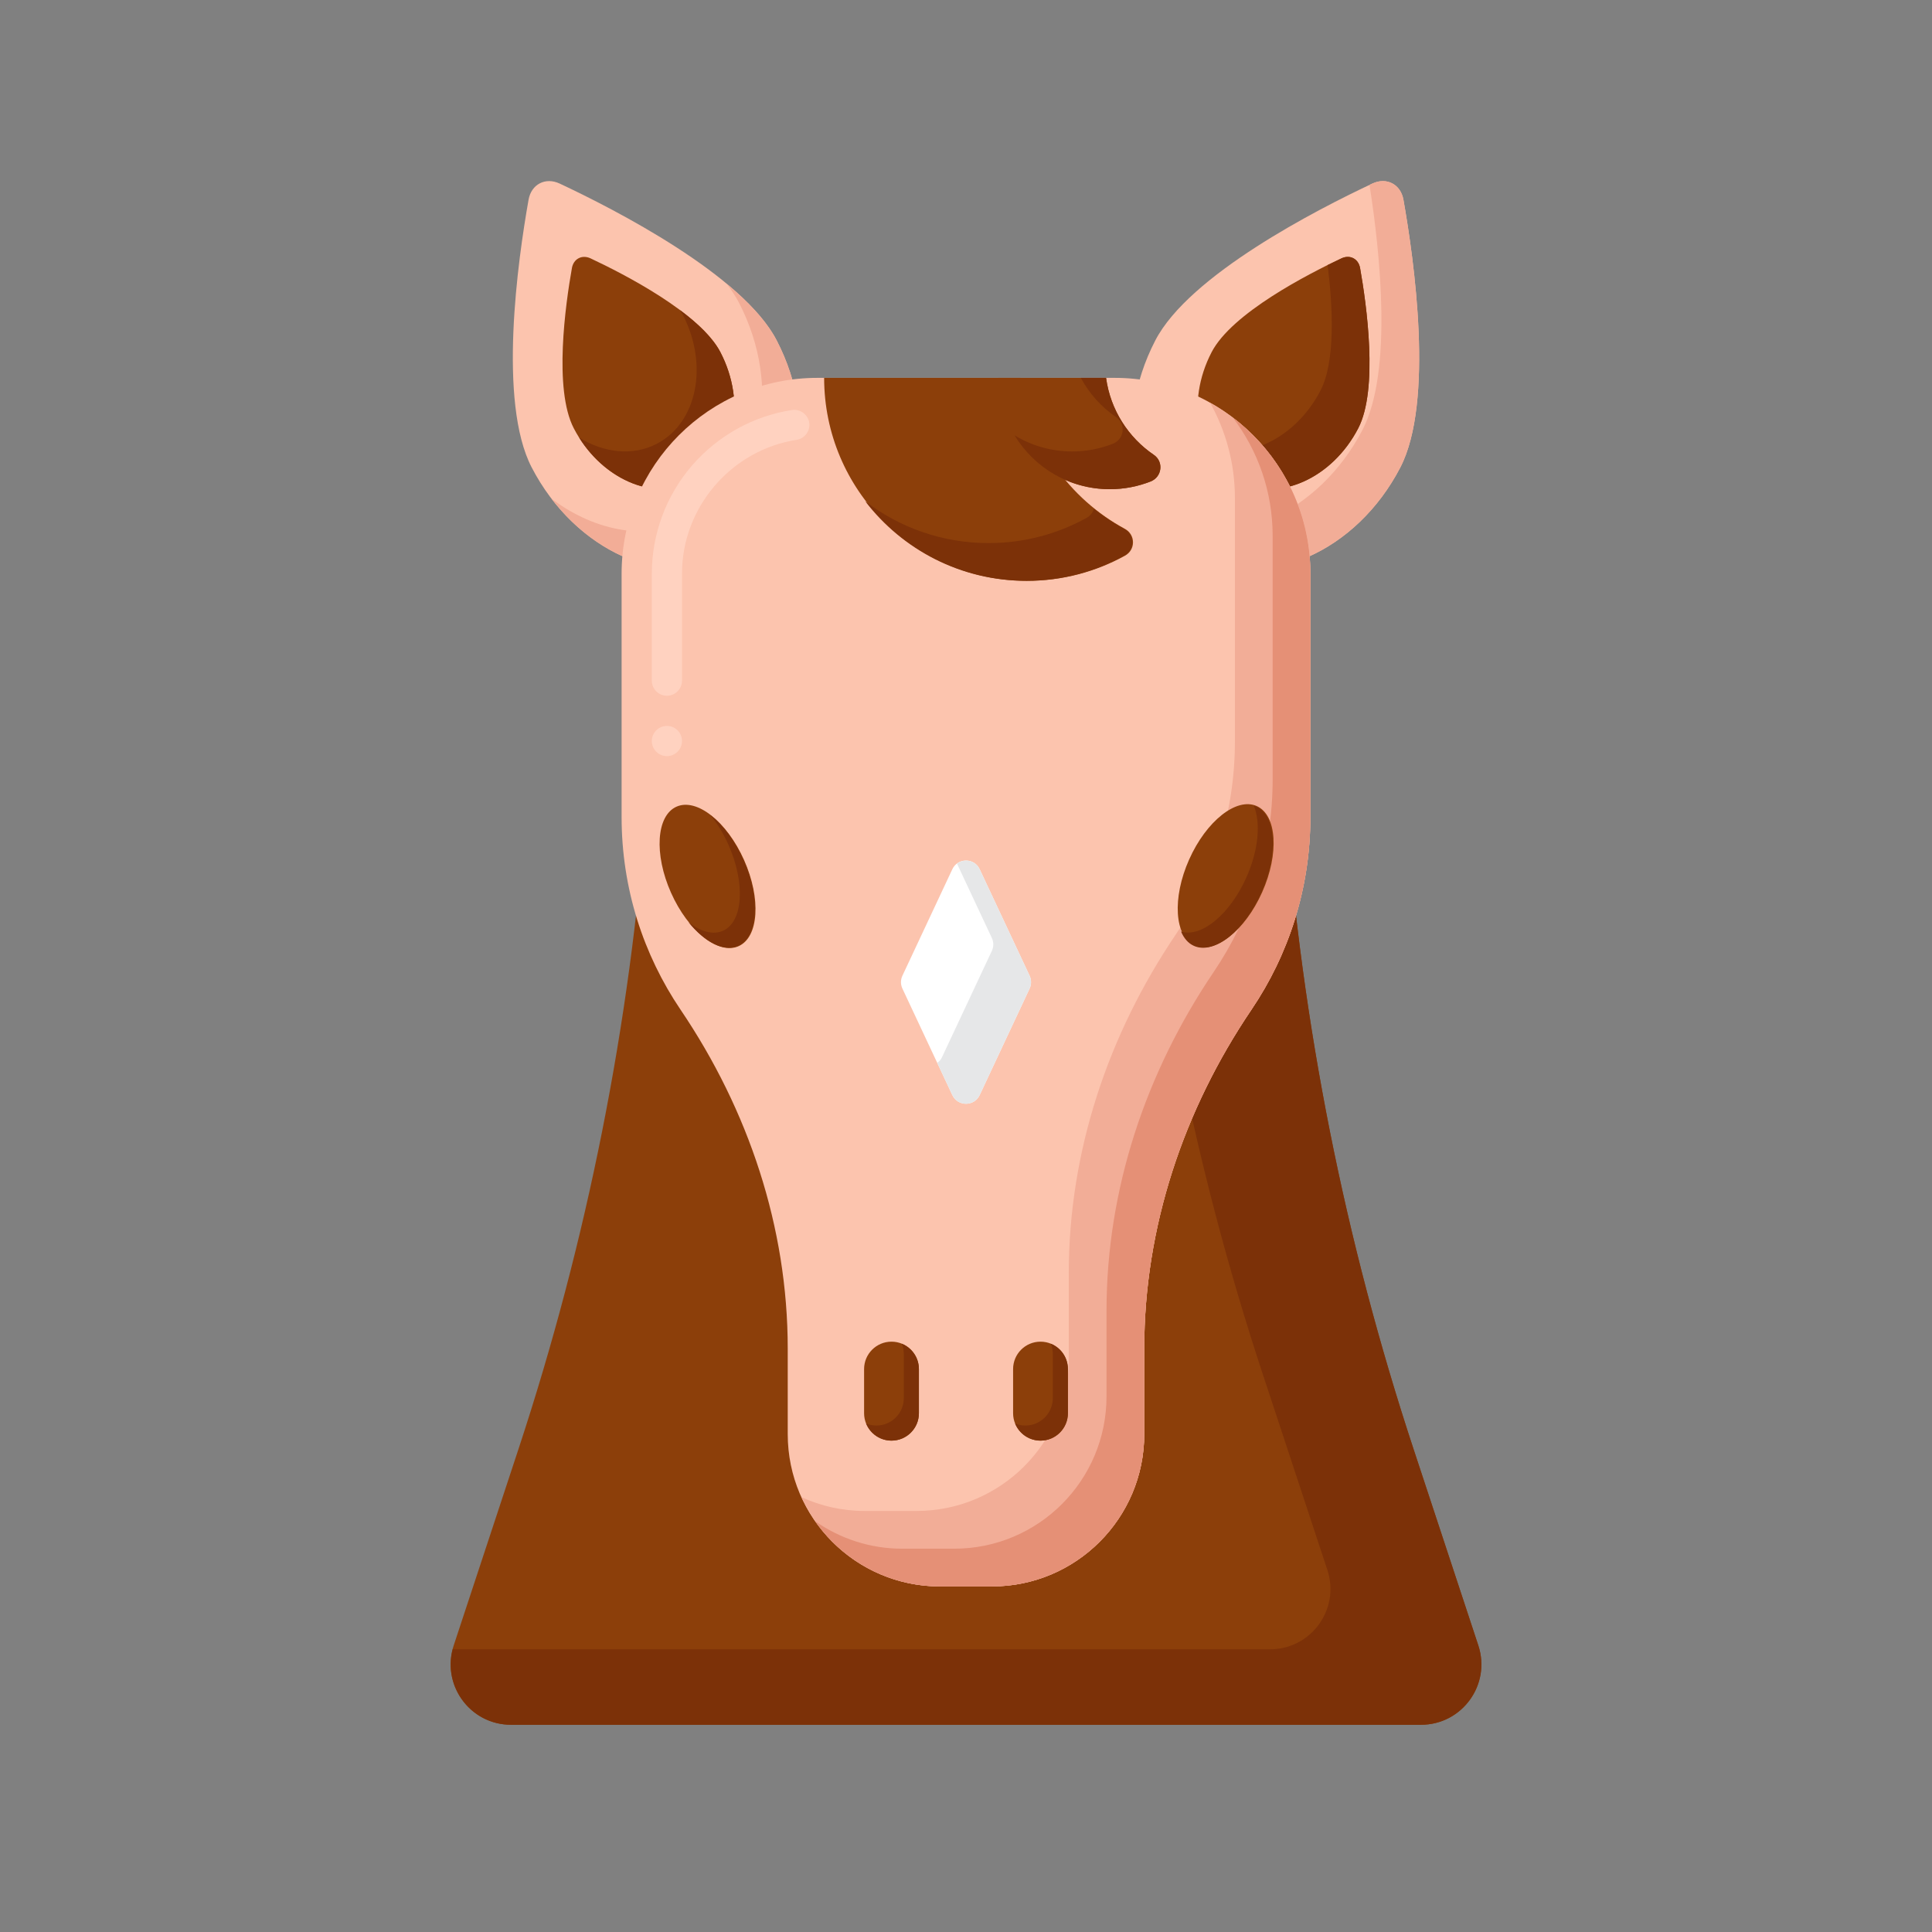 <svg id="Layer_1" enable-background="new 0 0 256 256" height="512" viewBox="0 0 256 256" width="512" xmlns="http://www.w3.org/2000/svg"><rect x="0" y="0" width="256" height="256" fill="#808080" stroke="none"/><g><g><g><path d="m188.287 228.541h-120.574c-5.45 0-9.305-5.33-7.597-10.506l8.566-25.967c9.131-27.681 14.835-56.377 16.985-85.446l2.543-34.384h79.583l2.543 34.384c2.15 29.069 7.854 57.765 16.985 85.446l8.566 25.967c1.705 5.175-2.15 10.506-7.6 10.506z" fill="#8c3f0a"/></g></g><g><g><path d="m195.885 218.035-8.566-25.967c-9.131-27.681-14.835-56.377-16.985-85.446l-2.543-34.384h-19.26l1.803 24.384c2.15 29.069 7.854 57.765 16.985 85.446l8.566 25.967c1.707 5.176-2.147 10.506-7.597 10.506h-108.306c-1.305 5.011 2.458 10 7.731 10h120.575c5.449 0 9.304-5.331 7.597-10.506z" fill="#7c3108"/></g></g><g><g><g><g><g><g><path d="m102.915 45.106c5.788 11.164 3.212 23.981-5.753 28.629s-20.924-.634-26.712-11.798c-4.498-8.675-1.826-27.511-.412-35.478.363-2.047 2.238-3.019 4.12-2.136 7.327 3.436 24.26 12.108 28.757 20.783z" fill="#fcc4ae"/></g></g><g><g><path d="m102.915 45.106c-1.324-2.555-3.731-5.108-6.65-7.528.653.84 1.212 1.684 1.65 2.528 5.788 11.164 3.212 23.981-5.753 28.629-5.936 3.077-13.183 1.798-19.083-2.656 6.301 8.251 16.315 11.683 24.083 7.656 8.965-4.648 11.541-17.465 5.753-28.629z" fill="#f2ad97"/></g></g><g><g><path d="m95.461 46.675c3.464 6.682 1.923 14.354-3.443 17.136s-12.524-.38-15.989-7.062c-2.692-5.193-1.093-16.467-.246-21.236.218-1.225 1.339-1.807 2.466-1.279 4.384 2.057 14.52 7.248 17.212 12.441z" fill="#8c3f0a"/></g></g><g><g><path d="m95.461 46.675c-.992-1.914-2.999-3.826-5.353-5.583.121.194.252.389.353.583 3.464 6.682 1.923 14.354-3.443 17.136-3.179 1.648-6.982 1.197-10.278-.822 3.664 5.822 10.255 8.426 15.278 5.822 5.366-2.782 6.907-10.454 3.443-17.136z" fill="#7c3108"/></g></g></g></g></g><g><g><g><g><g><path d="m153.085 45.106c-5.788 11.164-3.212 23.981 5.753 28.629s20.924-.634 26.712-11.798c4.498-8.675 1.826-27.511.412-35.478-.363-2.047-2.238-3.019-4.12-2.136-7.327 3.436-24.26 12.108-28.757 20.783z" fill="#fcc4ae"/></g></g><g><g><path d="m185.961 26.459c-.363-2.047-2.238-3.019-4.12-2.136-.119.056-.248.117-.373.176 1.413 8.998 3.078 24.728-.919 32.438-5.788 11.164-17.747 16.446-26.711 11.798-.321-.166-.615-.365-.919-.552 1.461 2.333 3.434 4.264 5.919 5.552 8.965 4.648 20.924-.634 26.711-11.798 4.498-8.675 1.826-27.511.412-35.478z" fill="#f2ad97"/></g></g><g><g><path d="m160.539 46.675c-3.464 6.682-1.923 14.354 3.443 17.136s12.524-.38 15.989-7.062c2.692-5.193 1.093-16.467.246-21.236-.218-1.225-1.339-1.807-2.466-1.279-4.384 2.057-14.52 7.248-17.212 12.441z" fill="#8c3f0a"/></g></g><g><g><path d="m180.218 35.513c-.218-1.225-1.339-1.807-2.466-1.278-.534.25-1.155.549-1.836.886.68 5.425 1.073 12.735-.945 16.628-3.308 6.382-9.982 9.538-15.25 7.388.884 2.012 2.318 3.667 4.262 4.674 5.366 2.782 12.524-.38 15.989-7.062 2.691-5.192 1.092-16.467.246-21.236z" fill="#7c3108"/></g></g></g></g></g></g><g><g><path d="m147.697 50.069h-39.395c-14.324 0-25.936 11.612-25.936 25.936v32.244c0 9.461 2.879 18.249 7.809 25.536 9.005 13.311 14.204 28.825 14.204 44.895v11.352c0 11.144 9.034 20.178 20.178 20.178h6.884c11.144 0 20.178-9.034 20.178-20.178v-11.352c0-16.07 5.199-31.585 14.204-44.895 4.93-7.287 7.809-16.075 7.809-25.536v-32.244c.001-14.324-11.611-25.936-25.935-25.936z" fill="#fcc4ae"/></g></g><g><g><path d="m88.37 100.19c-1.11 0-2-.9-2-2 0-1.11.89-2 2-2 1.1 0 2 .89 2 2 0 1.1-.9 2-2 2zm0-8c-1.11 0-2-.9-2-2v-14.18c0-5.27 1.899-10.36 5.34-14.34 3.42-3.95 8.109-6.55 13.229-7.34 1.07-.17 2.12.6 2.29 1.67.16 1.09-.59 2.11-1.67 2.28-8.67 1.34-15.2 8.96-15.189 17.73v14.18c0 1.1-.9 2-2 2z" fill="#ffd2c0"/></g></g><g><g><path d="m160.341 53.361c2.094 3.741 3.292 8.052 3.292 12.644v32.244c0 9.461-2.879 18.249-7.809 25.536-9.005 13.311-14.204 28.825-14.204 44.895v11.352c0 11.144-9.034 20.178-20.178 20.178h-6.884c-2.983 0-5.804-.664-8.352-1.826 3.178 6.971 10.191 11.826 18.352 11.826h6.884c11.144 0 20.178-9.034 20.178-20.178v-11.352c0-16.07 5.199-31.585 14.204-44.895 4.93-7.287 7.809-16.076 7.809-25.536v-32.244c0-9.732-5.363-18.207-13.292-22.644z" fill="#f2ad97"/></g></g><g><g><path d="m163.364 55.339c3.305 4.353 5.269 9.779 5.269 15.666v32.244c0 9.461-2.879 18.249-7.809 25.536-9.005 13.311-14.204 28.825-14.204 44.895v11.352c0 11.144-9.034 20.178-20.178 20.178h-6.884c-4.294 0-8.268-1.352-11.539-3.639 3.647 5.218 9.69 8.639 16.539 8.639h6.884c11.144 0 20.178-9.034 20.178-20.178v-11.352c0-16.07 5.199-31.585 14.204-44.895 4.93-7.287 7.809-16.076 7.809-25.536v-32.244c0-8.437-4.031-15.93-10.269-20.666z" fill="#e59076"/></g></g><g><g><g><path d="m118.128 190.891c-2.005 0-3.631-1.626-3.631-3.631v-5.851c0-2.005 1.626-3.631 3.631-3.631 2.005 0 3.631 1.626 3.631 3.631v5.851c0 2.005-1.625 3.631-3.631 3.631z" fill="#8c3f0a"/></g></g><g><g><path d="m119.49 178.047c.171.421.269.879.269 1.362v5.851c0 2.005-1.626 3.631-3.631 3.631-.482 0-.941-.099-1.362-.269.539 1.329 1.839 2.269 3.362 2.269 2.005 0 3.631-1.626 3.631-3.631v-5.851c0-1.523-.94-2.822-2.269-3.362z" fill="#7c3108"/></g></g><g><g><path d="m137.872 190.891c-2.005 0-3.631-1.626-3.631-3.631v-5.851c0-2.005 1.626-3.631 3.631-3.631 2.005 0 3.631 1.626 3.631 3.631v5.851c0 2.005-1.626 3.631-3.631 3.631z" fill="#8c3f0a"/></g></g><g><g><path d="m139.234 178.047c.171.421.269.879.269 1.362v5.851c0 2.005-1.626 3.631-3.631 3.631-.482 0-.941-.099-1.362-.269.539 1.329 1.839 2.269 3.362 2.269 2.005 0 3.631-1.626 3.631-3.631v-5.851c0-1.523-.94-2.822-2.269-3.362z" fill="#7c3108"/></g></g></g><g><g><g><g><ellipse cx="93.684" cy="116.098" fill="#8c3f0a" rx="5.299" ry="10.111" transform="matrix(.914 -.407 .407 .914 -39.124 48.146)"/></g></g></g><g><g><path d="m98.525 113.942c-1.151-2.585-2.748-4.67-4.391-5.947.895 1.108 1.72 2.44 2.391 3.947 2.271 5.101 1.945 10.202-.728 11.392-1.319.587-2.963.11-4.563-1.134 2.135 2.641 4.679 3.972 6.563 3.134 2.673-1.19 2.999-6.291.728-11.392z" fill="#7c3108"/></g></g><g><g><g><ellipse cx="162.316" cy="116.098" fill="#8c3f0a" rx="10.111" ry="5.299" transform="matrix(.407 -.914 .914 .407 -9.767 217.154)"/></g></g></g><g><g><path d="m166.429 106.861c-.095-.042-.195-.067-.293-.098.933 2.219.642 5.85-.979 9.49-2.191 4.92-5.995 8.032-8.661 7.179.375.891.941 1.561 1.707 1.902 2.674 1.19 6.682-1.98 8.954-7.081 2.271-5.101 1.946-10.202-.728-11.392z" fill="#7c3108"/></g></g></g><g><g><path d="m136.428 130.988-6.617 14.114c-.719 1.535-2.902 1.535-3.622 0l-6.617-14.114c-.252-.538-.252-1.16 0-1.698l6.617-14.114c.719-1.535 2.902-1.535 3.622 0l6.617 14.114c.252.538.252 1.161 0 1.698z" fill="#fff"/></g></g><g><g><path d="m136.428 129.291-6.617-14.114c-.57-1.217-2.051-1.453-3.003-.74l4.62 9.854c.252.538.252 1.16 0 1.698l-6.617 14.114c-.149.318-.37.554-.619.74l1.997 4.26c.719 1.535 2.902 1.535 3.622 0l6.617-14.114c.252-.539.252-1.161 0-1.698z" fill="#e6e7e8"/></g></g><g><g><g><path d="m135.2 50.069h-25.997c0 14.853 12.04 26.893 26.893 26.893 4.71 0 9.136-1.212 12.985-3.339 1.412-.781 1.394-2.777-.025-3.545-7.383-3.996-12.677-11.347-13.856-20.009z" fill="#8c3f0a"/></g></g><g><g><g><path d="m148.954 70.078c-1.419-.768-2.759-1.662-4.01-2.664-.138.484-.455.927-.966 1.209-3.849 2.127-8.276 3.339-12.985 3.339-6.152 0-11.817-2.07-16.348-5.545 4.915 6.409 12.647 10.545 21.348 10.545 4.71 0 9.136-1.212 12.985-3.339 1.413-.781 1.395-2.777-.024-3.545z" fill="#7c3108"/></g></g></g><g><g><path d="m146.56 50.069h-14.26c0 8.147 6.605 14.752 14.752 14.752 1.915 0 3.744-.365 5.422-1.029 1.505-.596 1.752-2.612.413-3.522-3.378-2.298-5.75-5.964-6.327-10.201z" fill="#8c3f0a"/></g></g><g><g><path d="m152.887 60.27c-3.379-2.298-5.75-5.963-6.327-10.2h-3.348c1.128 2.083 2.726 3.874 4.675 5.2 1.339.91 1.092 2.927-.413 3.522-1.678.664-3.508 1.029-5.422 1.029-2.791 0-5.391-.789-7.616-2.136 2.584 4.271 7.26 7.136 12.616 7.136 1.915 0 3.744-.365 5.422-1.029 1.505-.596 1.752-2.612.413-3.522z" fill="#7c3108"/></g></g></g></g></svg>